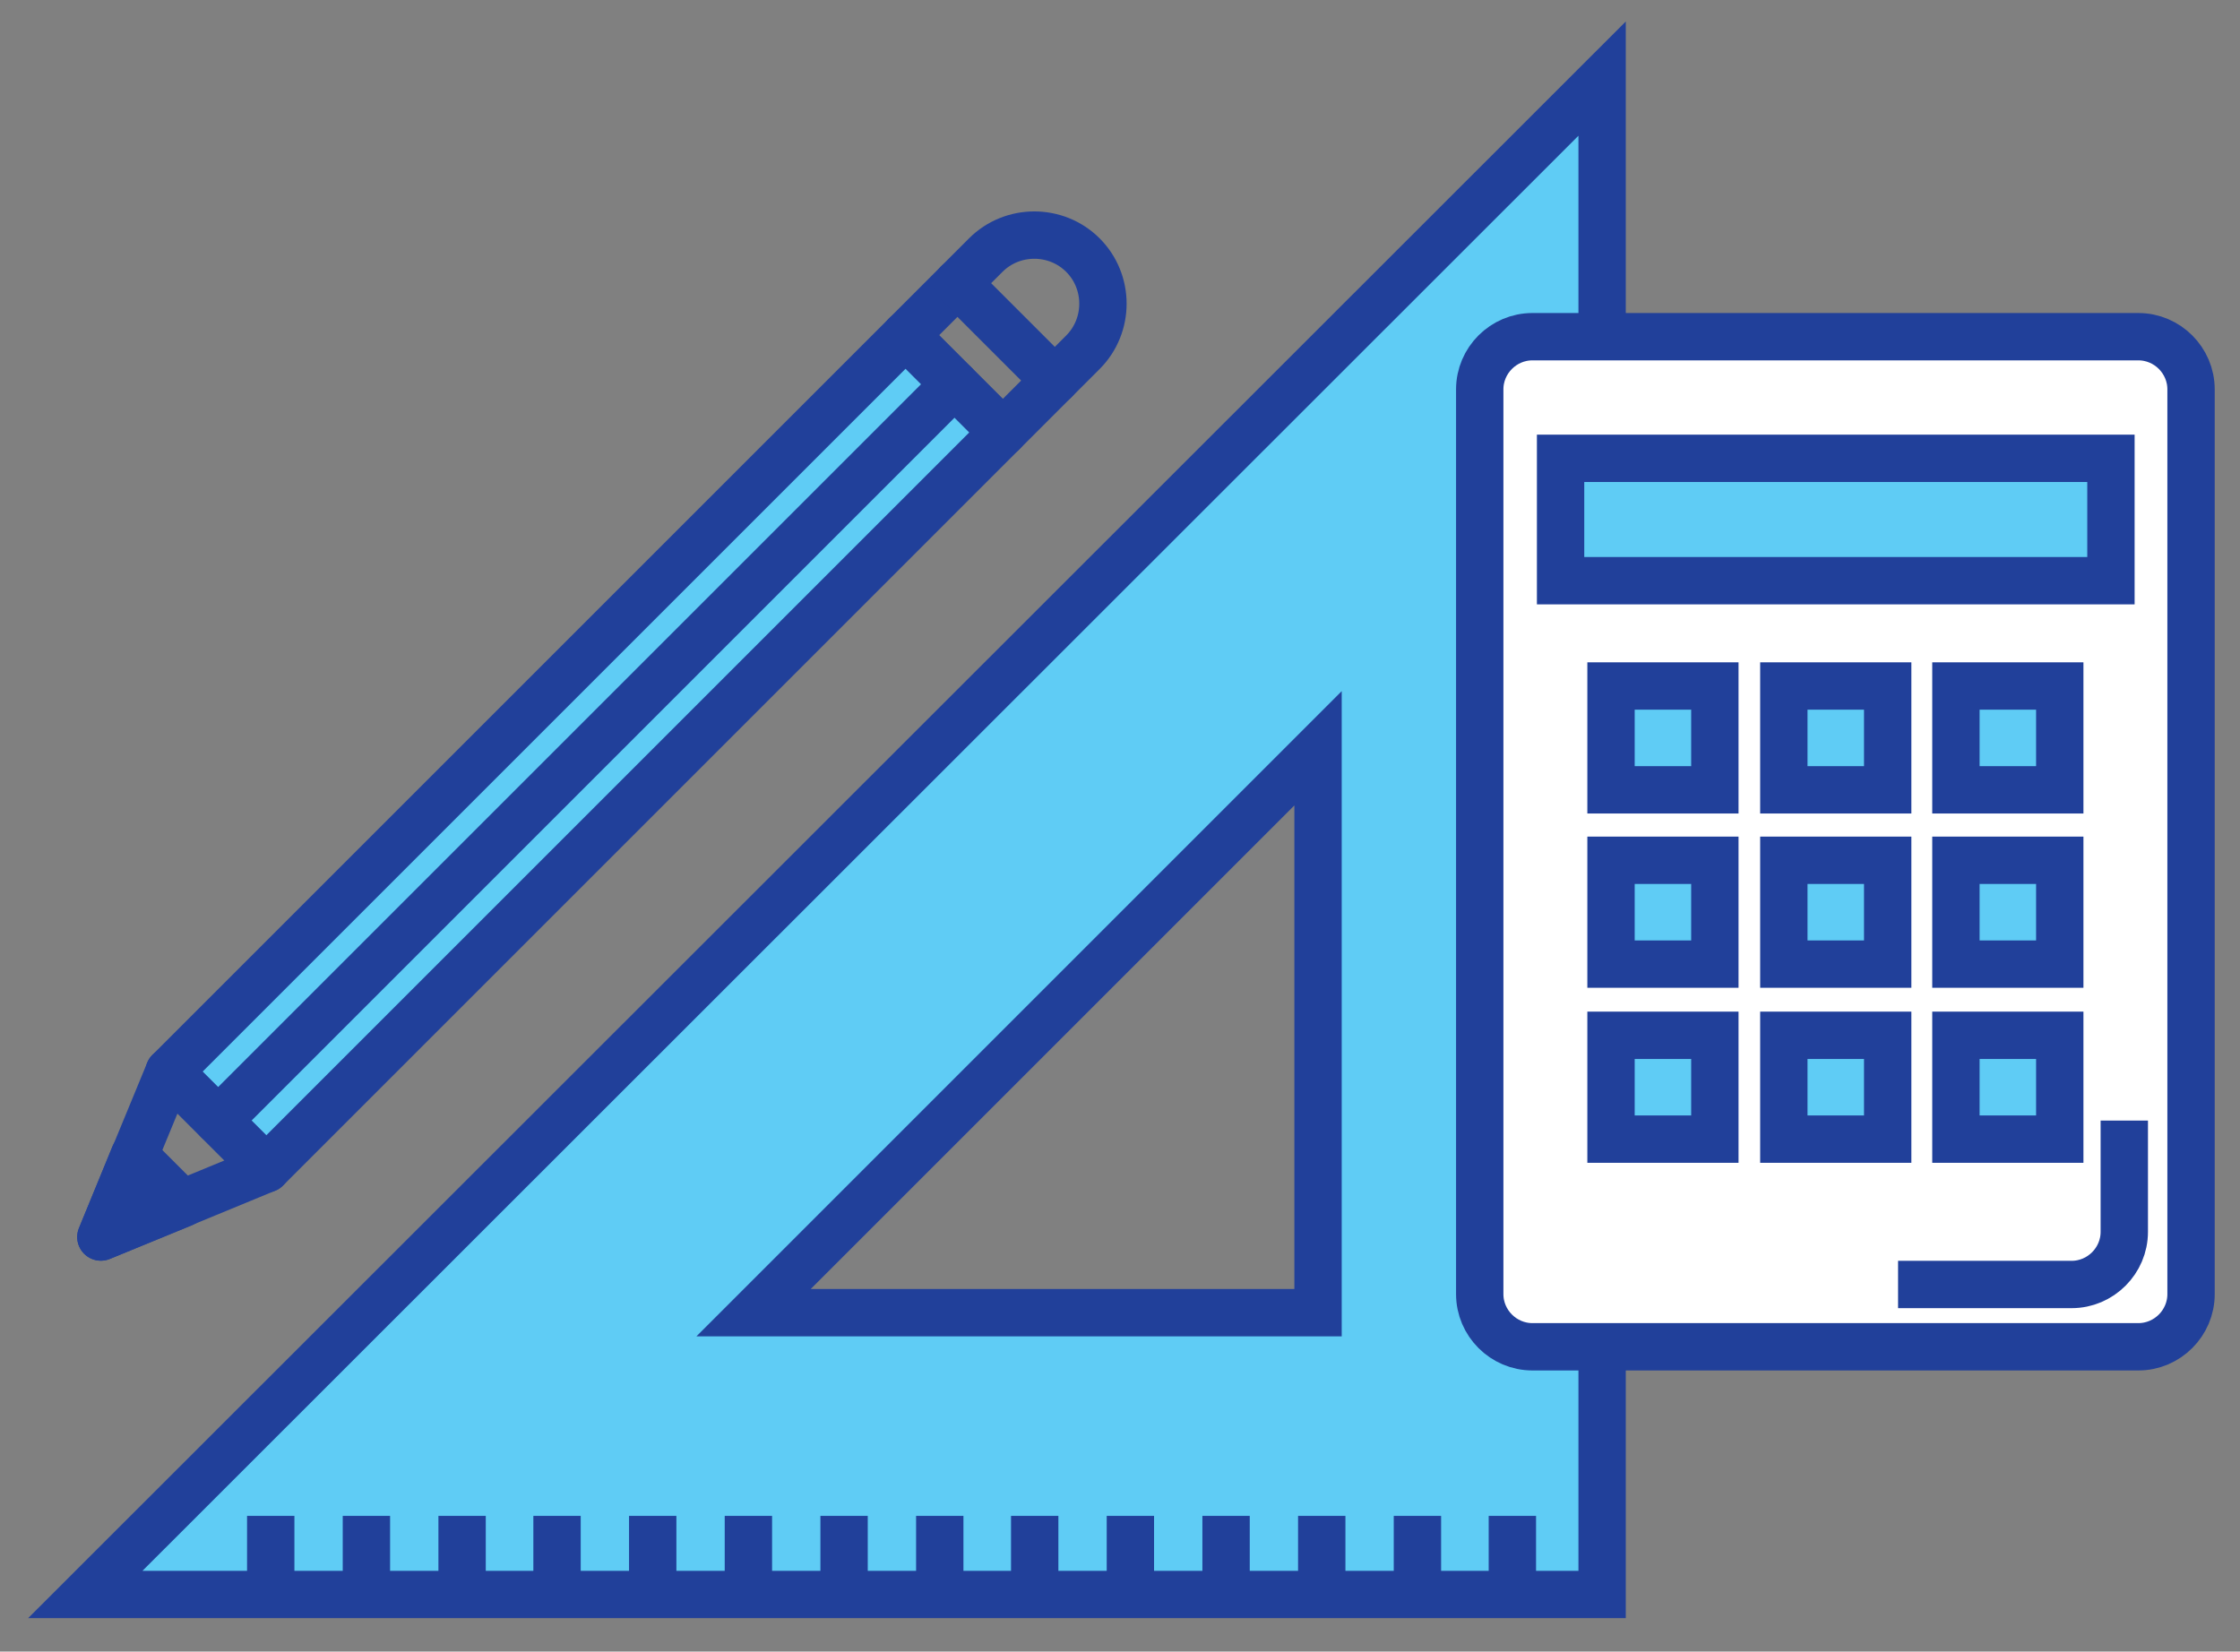 <?xml version="1.0" encoding="utf-8"?>
<!-- Generator: Adobe Illustrator 18.0.0, SVG Export Plug-In . SVG Version: 6.00 Build 0)  -->
<!DOCTYPE svg PUBLIC "-//W3C//DTD SVG 1.1//EN" "http://www.w3.org/Graphics/SVG/1.1/DTD/svg11.dtd">
<svg version="1.1" id="Layer_1" xmlns="http://www.w3.org/2000/svg" xmlns:xlink="http://www.w3.org/1999/xlink" x="0px" y="0px"
	 viewBox="0 0 302 222.7" enable-background="new 0 0 302 222.7" xml:space="preserve">
<rect x="0" y="0" width="302" height="222.7" fill="#808080" stroke="none"/>
<g>
	<g>
		<path fill="#5FCCF5" stroke="#21409A" stroke-width="6.384" stroke-miterlimit="10" d="M11.5,215h204.5V10.6L11.5,215z M177.7,177
			h-76.1l76.1-76.1V177z"/>
		<g>
			<line fill="#5FCCF5" stroke="#21409A" stroke-width="6.384" stroke-miterlimit="10" x1="36.5" y1="204.4" x2="36.5" y2="215"/>
			<line fill="#5FCCF5" stroke="#21409A" stroke-width="6.384" stroke-miterlimit="10" x1="49.4" y1="204.4" x2="49.4" y2="215"/>
			<line fill="#5FCCF5" stroke="#21409A" stroke-width="6.384" stroke-miterlimit="10" x1="62.3" y1="204.4" x2="62.3" y2="215"/>
			<line fill="#5FCCF5" stroke="#21409A" stroke-width="6.384" stroke-miterlimit="10" x1="75.1" y1="204.4" x2="75.1" y2="215"/>
			<line fill="#5FCCF5" stroke="#21409A" stroke-width="6.384" stroke-miterlimit="10" x1="88" y1="204.4" x2="88" y2="215"/>
			<line fill="#5FCCF5" stroke="#21409A" stroke-width="6.384" stroke-miterlimit="10" x1="100.9" y1="204.4" x2="100.9" y2="215"/>
			<line fill="#5FCCF5" stroke="#21409A" stroke-width="6.384" stroke-miterlimit="10" x1="113.8" y1="204.4" x2="113.8" y2="215"/>
			<line fill="#5FCCF5" stroke="#21409A" stroke-width="6.384" stroke-miterlimit="10" x1="126.7" y1="204.4" x2="126.7" y2="215"/>
			<line fill="#5FCCF5" stroke="#21409A" stroke-width="6.384" stroke-miterlimit="10" x1="139.5" y1="204.4" x2="139.5" y2="215"/>
			<line fill="#5FCCF5" stroke="#21409A" stroke-width="6.384" stroke-miterlimit="10" x1="152.4" y1="204.4" x2="152.4" y2="215"/>
			<line fill="#5FCCF5" stroke="#21409A" stroke-width="6.384" stroke-miterlimit="10" x1="165.3" y1="204.4" x2="165.3" y2="215"/>
			<line fill="#5FCCF5" stroke="#21409A" stroke-width="6.384" stroke-miterlimit="10" x1="178.2" y1="204.4" x2="178.2" y2="215"/>
			<line fill="#5FCCF5" stroke="#21409A" stroke-width="6.384" stroke-miterlimit="10" x1="191.1" y1="204.4" x2="191.1" y2="215"/>
			<line fill="#5FCCF5" stroke="#21409A" stroke-width="6.384" stroke-miterlimit="10" x1="203.9" y1="204.4" x2="203.9" y2="215"/>
		</g>
	</g>
	<g>
		<path fill="#FFFFFF" stroke="#21409A" stroke-width="6.384" stroke-miterlimit="10" d="M295.4,174.5c0,3.9-3.2,7.1-7.1,7.1h-81.7
			c-3.9,0-7.1-3.2-7.1-7.1V52.5c0-3.9,3.2-7.1,7.1-7.1h81.7c3.9,0,7.1,3.2,7.1,7.1V174.5z"/>
		<g>
			
				<rect x="210.4" y="61.8" fill="#5FCCF5" stroke="#21409A" stroke-width="6.384" stroke-miterlimit="10" width="74.2" height="16.5"/>
			<g>
				<g>
					
						<rect x="217.2" y="92.5" fill="#5FCCF5" stroke="#21409A" stroke-width="6.384" stroke-miterlimit="10" width="14" height="14"/>
					
						<rect x="240.5" y="92.5" fill="#5FCCF5" stroke="#21409A" stroke-width="6.384" stroke-miterlimit="10" width="14" height="14"/>
					
						<rect x="263.7" y="92.5" fill="#5FCCF5" stroke="#21409A" stroke-width="6.384" stroke-miterlimit="10" width="14" height="14"/>
				</g>
				<g>
					
						<rect x="217.2" y="116" fill="#5FCCF5" stroke="#21409A" stroke-width="6.384" stroke-miterlimit="10" width="14" height="14"/>
					
						<rect x="240.5" y="116" fill="#5FCCF5" stroke="#21409A" stroke-width="6.384" stroke-miterlimit="10" width="14" height="14"/>
					
						<rect x="263.7" y="116" fill="#5FCCF5" stroke="#21409A" stroke-width="6.384" stroke-miterlimit="10" width="14" height="14"/>
				</g>
				<g>
					
						<rect x="217.2" y="139.6" fill="#5FCCF5" stroke="#21409A" stroke-width="6.384" stroke-miterlimit="10" width="14" height="14"/>
					
						<rect x="240.5" y="139.6" fill="#5FCCF5" stroke="#21409A" stroke-width="6.384" stroke-miterlimit="10" width="14" height="14"/>
					
						<rect x="263.7" y="139.6" fill="#5FCCF5" stroke="#21409A" stroke-width="6.384" stroke-miterlimit="10" width="14" height="14"/>
				</g>
			</g>
		</g>
		<path fill="none" stroke="#21409A" stroke-width="6.384" stroke-miterlimit="10" d="M286.4,151.1v15c0,3.9-3.2,7.1-7.1,7.1h-23.4"
			/>
	</g>
	<g>
		
			<polygon fill="#5FCCF5" stroke="#21409A" stroke-width="6.384" stroke-linecap="round" stroke-linejoin="round" stroke-miterlimit="10" points="
			35.9,157.6 22.8,144.5 122.1,45.2 135.2,58.3 		"/>
		
			<polygon fill="none" stroke="#21409A" stroke-width="6.384" stroke-linecap="round" stroke-linejoin="round" stroke-miterlimit="10" points="
			135.2,58.3 122.1,45.2 129.1,38.2 142.2,51.3 		"/>
		
			<path fill="none" stroke="#21409A" stroke-width="6.384" stroke-linecap="round" stroke-linejoin="round" stroke-miterlimit="10" d="
			M142.2,51.3l3.8-3.8c3.6-3.6,3.6-9.5,0-13.1c-3.6-3.6-9.5-3.6-13.1,0l-3.8,3.8L142.2,51.3z"/>
		
			<polygon fill="none" stroke="#21409A" stroke-width="6.384" stroke-linecap="round" stroke-linejoin="round" stroke-miterlimit="10" points="
			22.8,144.5 35.9,157.6 13.6,166.8 		"/>
		
			<polygon fill="none" stroke="#21409A" stroke-width="6.384" stroke-linecap="round" stroke-linejoin="round" stroke-miterlimit="10" points="
			18.1,155.8 13.6,166.8 24.6,162.3 		"/>
		<g>
			
				<line fill="none" stroke="#21409A" stroke-width="6.384" stroke-linecap="round" stroke-linejoin="round" stroke-miterlimit="10" x1="128.7" y1="51.8" x2="29.4" y2="151.1"/>
		</g>
	</g>
</g>
</svg>
